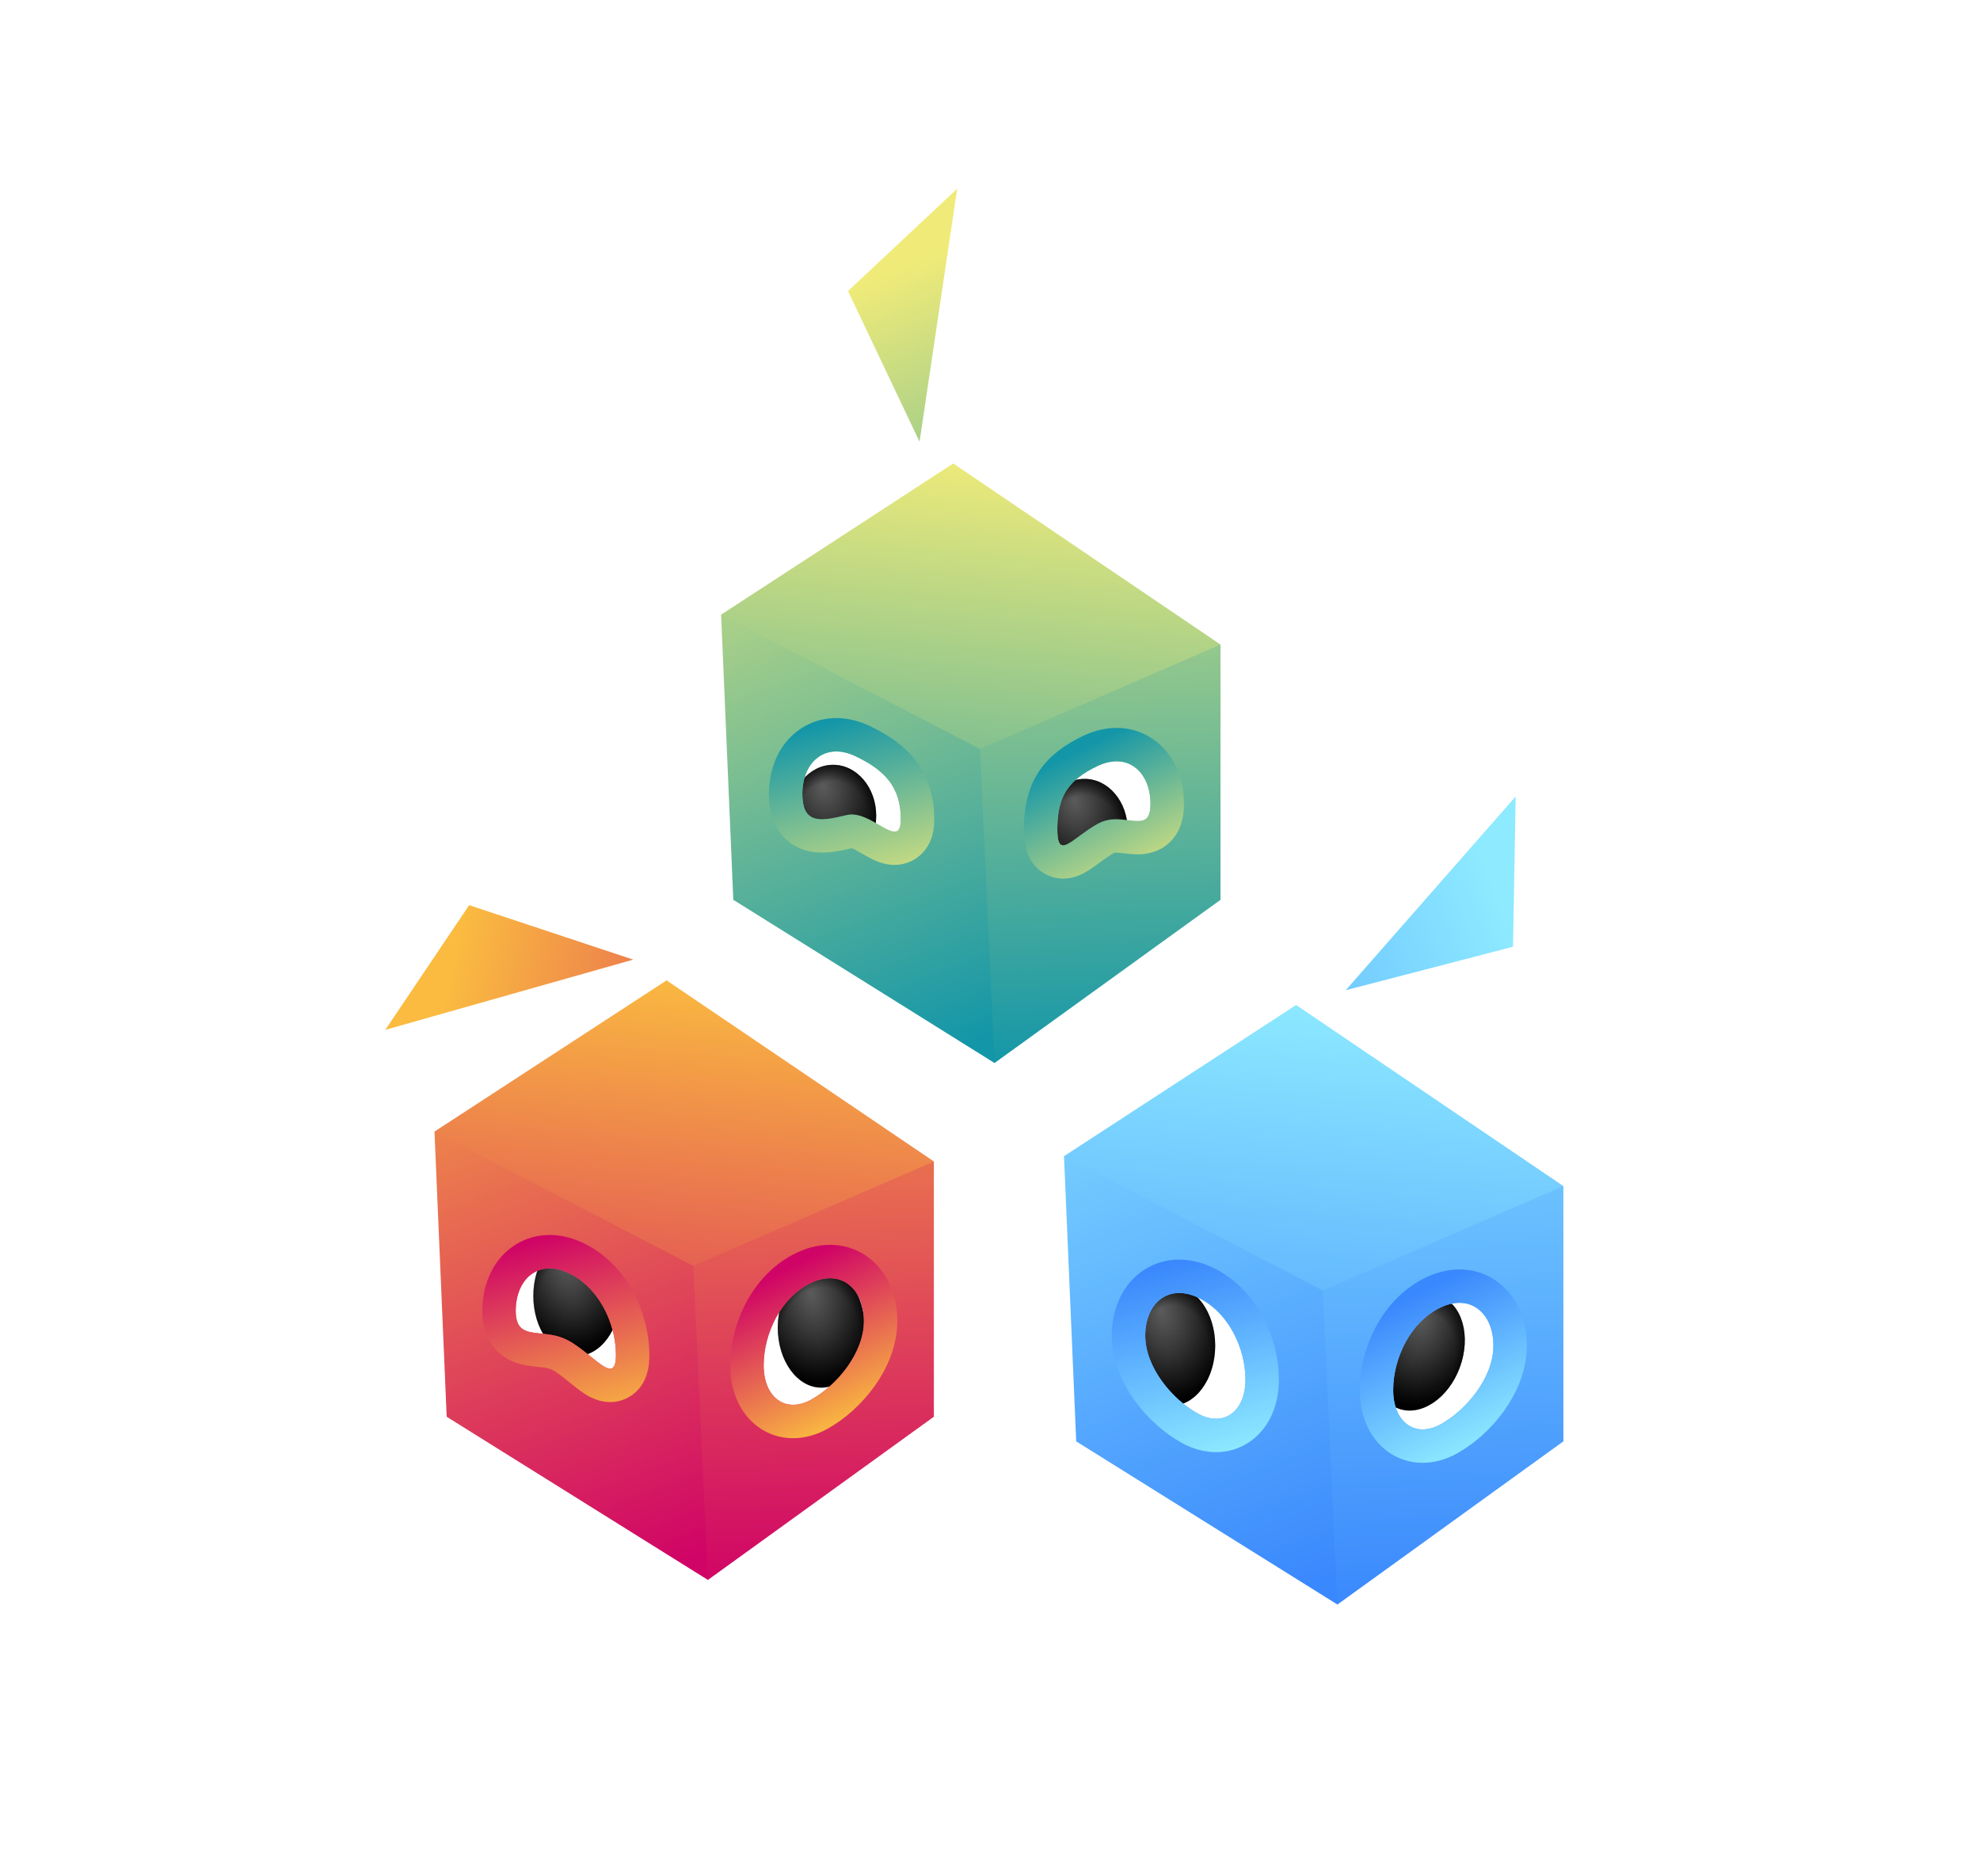 <svg width="1126" height="1067" viewBox="0 0 1126 1067" fill="none" xmlns="http://www.w3.org/2000/svg">
  <g filter="url(#filter0_d_29_143)">
    <rect x="435" y="383" width="245" height="112" fill="white" />
    <ellipse cx="473.786" cy="454" rx="24.5" ry="29" fill="url(#paint0_radial_29_143)" />
    <ellipse cx="473.786" cy="454" rx="24.5" ry="29" fill="url(#paint1_radial_29_143)" />
    <ellipse cx="616.786" cy="462" rx="24.5" ry="29" fill="url(#paint2_radial_29_143)" />
    <ellipse cx="616.786" cy="462" rx="24.5" ry="29" fill="url(#paint3_radial_29_143)" />
    <path d="M482.25 155.504L522.935 241.243L544.346 97.32L482.25 155.504Z" fill="url(#paint4_linear_29_143)" />
    <path d="M542.081 253.599L694.08 356.599L686.286 368.5L556.786 423L416.786 351.5L410.08 339.6L542.081 253.599Z"
      fill="url(#paint5_linear_29_143)" />
    <path fill-rule="evenodd" clip-rule="evenodd"
      d="M565.58 419.999L557.286 415.999L410.08 339.598L417.024 501.786L565.58 594.598L570.786 581.499L565.58 419.999ZM499.145 461.059C506.586 464.262 512.286 466.716 512.286 455.999C512.286 437.765 503.286 427.999 486.286 420.005C469.286 412.011 456.286 423.344 456.286 441.578C456.286 459.811 468.786 460.656 482.286 457.499C487.852 456.197 493.926 458.812 499.145 461.059Z"
      fill="url(#paint6_linear_29_143)" />
    <path fill-rule="evenodd" clip-rule="evenodd"
      d="M694.08 356.599L557.286 416L565.58 594.599L694.08 501.788L694.08 356.599ZM615.97 466.57C606.592 472.593 601.287 476 601.287 461.5C601.287 443.146 607.287 433.666 624.287 425.62C641.287 417.573 654.287 428.981 654.287 447.335C654.287 458.374 648.679 458.358 641.055 458.336C636.003 458.322 630.065 458.305 624.287 461.5C621.242 463.183 618.462 464.969 615.97 466.57Z"
      fill="url(#paint7_linear_29_143)" />
    <path
      d="M628.883 466.814C625.841 468.496 623.016 470.512 620.213 472.578C619.922 472.793 619.62 473.017 619.308 473.248C617.009 474.954 614.206 477.034 611.723 478.322C610.291 479.065 607.922 480.125 605.071 480.224C601.6 480.345 598.107 479.004 595.599 476.05C593.533 473.616 592.732 470.775 592.346 468.738C591.93 466.542 591.786 464.085 591.786 461.5C591.786 451.351 593.434 442.356 598.407 434.577C603.368 426.818 610.881 421.454 620.222 417.033C631.322 411.779 642.747 412.34 651.459 419.051C659.785 425.464 663.786 436.087 663.786 447.335C663.786 452.673 662.764 459.158 657.398 463.249C652.491 466.991 646.554 466.494 643.884 466.256C642.464 466.13 641.189 465.993 640.028 465.868C635.026 465.329 632.132 465.017 628.883 466.814Z"
      stroke="url(#paint8_linear_29_143)" stroke-width="19" />
    <path
      d="M483.95 462.75C484.348 462.657 485.628 462.61 488.475 463.842C490.546 464.737 492.416 465.813 494.603 467.071C495.499 467.586 496.447 468.131 497.485 468.708C499.043 469.574 500.955 470.583 502.914 471.304C504.69 471.958 507.82 472.89 511.345 472.16C515.692 471.261 518.666 468.309 520.201 464.878C521.5 461.975 521.786 458.778 521.786 456C521.786 445.186 519.067 436.053 513.207 428.392C507.518 420.954 499.477 415.711 490.329 411.409C479.244 406.197 467.842 406.752 459.138 413.413C450.803 419.791 446.786 430.369 446.786 441.579C446.786 446.996 447.646 452.18 450.234 456.478C453.061 461.175 457.308 463.759 461.812 464.812C465.908 465.769 470.088 465.444 473.52 464.928C476.723 464.446 480.116 463.65 483.142 462.94C483.414 462.876 483.684 462.813 483.95 462.75Z"
      stroke="url(#paint9_linear_29_143)" stroke-width="19" />
    <rect x="641" y="705" width="221" height="115" fill="white" />
    <ellipse cx="807.011" cy="759.126" rx="24.724" ry="34.126" transform="rotate(20.04 807.011 759.126)"
      fill="url(#paint10_radial_29_143)" />
    <ellipse cx="807.011" cy="759.126" rx="24.724" ry="34.126" transform="rotate(20.04 807.011 759.126)"
      fill="url(#paint11_radial_29_143)" />
    <ellipse cx="666.342" cy="755.385" rx="24.724" ry="34.126" fill="url(#paint12_radial_29_143)" />
    <ellipse cx="666.342" cy="755.385" rx="24.724" ry="34.126" fill="url(#paint13_radial_29_143)" />
    <path d="M860.434 528.478L765.286 553.196L861.934 443.013L860.434 528.478Z" fill="url(#paint14_linear_29_143)" />
    <path d="M737.081 561.599L889.08 664.599L877.786 680.5L756.786 732L611.286 664.599L605.08 647.599L737.081 561.599Z"
      fill="url(#paint15_linear_29_143)" />
    <path fill-rule="evenodd" clip-rule="evenodd"
      d="M760.58 727.5L752.286 724L605.08 647.599L612.024 809.787L760.58 902.599L769.786 885L760.58 727.5ZM681.287 794.035C695.787 801.999 708.287 792.891 708.287 774.657C708.287 756.424 698.287 736 681.287 728.006C664.287 720.012 651.287 731.345 651.287 749.579C651.287 767.812 666.787 786.071 681.287 794.035Z"
      fill="url(#paint16_linear_29_143)" />
    <path fill-rule="evenodd" clip-rule="evenodd"
      d="M889.08 664.599L752.286 724L760.58 902.599L889.08 809.787L889.08 664.599ZM819.287 800.084C804.787 808.101 792.287 798.932 792.287 780.579C792.287 762.225 802.287 741.666 819.287 733.62C836.287 725.573 849.287 736.981 849.287 755.335C849.287 773.688 833.787 792.068 819.287 800.084Z"
      fill="url(#paint17_linear_29_143)" />
    <path
      d="M676.714 802.362C686.419 807.692 697.227 808.045 705.782 801.876C713.962 795.976 717.787 785.74 717.787 774.657C717.787 753.71 706.455 729.342 685.33 719.409C674.244 714.196 662.843 714.752 654.139 721.412C645.804 727.791 641.787 738.369 641.787 749.579C641.787 761.323 646.724 772.366 653.16 781.237C659.625 790.148 668.169 797.668 676.714 802.362Z"
      stroke="url(#paint18_linear_29_143)" stroke-width="19" />
    <path
      d="M823.884 808.398C814.168 813.77 803.334 814.127 794.769 807.908C786.597 801.976 782.787 791.698 782.787 780.579C782.787 759.544 794.092 735.034 815.223 725.033C826.323 719.779 837.748 720.34 846.459 727.051C854.785 733.464 858.787 744.087 858.787 755.335C858.787 767.121 853.864 778.216 847.431 787.141C840.972 796.103 832.431 803.673 823.884 808.398Z"
      stroke="url(#paint19_linear_29_143)" stroke-width="19" />
    <rect x="282" y="689" width="221" height="115" fill="white" />
    <ellipse cx="328.011" cy="727.126" rx="24.724" ry="34.126" fill="url(#paint20_radial_29_143)" />
    <ellipse cx="328.011" cy="727.126" rx="24.724" ry="34.126" fill="url(#paint21_radial_29_143)" />
    <ellipse cx="467.011" cy="745.126" rx="24.724" ry="34.126" fill="url(#paint22_radial_29_143)" />
    <ellipse cx="467.011" cy="745.126" rx="24.724" ry="34.126" fill="url(#paint23_radial_29_143)" />
    <path d="M266.801 504.827L360.104 535.788L219.094 575.753L266.801 504.827Z" fill="url(#paint24_linear_29_143)" />
    <path d="M379.08 547.599L531.08 650.599L521.286 667.5L394.786 720L254.786 650.599L247.08 633.6L379.08 547.599Z"
      fill="url(#paint25_linear_29_143)" />
    <path fill-rule="evenodd" clip-rule="evenodd"
      d="M402.579 713.5L394.286 710L247.079 633.6L254.023 795.788L402.579 888.599L409.285 874L402.579 713.5ZM335.986 761.605C344.383 768.406 350.285 773.187 350.285 760.658C350.285 742.424 340.285 722 323.285 714.006C306.285 706.012 293.285 717.346 293.285 735.579C293.285 747.004 299.37 747.628 307.482 748.46C312.316 748.956 317.871 749.526 323.285 752.5C327.822 754.992 332.163 758.508 335.986 761.605Z"
      fill="url(#paint26_linear_29_143)" />
    <path fill-rule="evenodd" clip-rule="evenodd"
      d="M531.08 650.599L394.286 710L402.58 888.599L531.08 795.788L531.08 650.599ZM461.286 786.085C446.786 794.101 434.286 784.933 434.286 766.579C434.286 748.225 444.286 727.666 461.286 719.62C478.286 711.573 491.286 722.981 491.286 741.335C491.286 759.689 475.786 778.068 461.286 786.085Z"
      fill="url(#paint27_linear_29_143)" />
    <path
      d="M318.713 760.827C321.583 762.403 324.553 764.616 327.696 767.124C328.342 767.639 329.023 768.191 329.725 768.76C332.09 770.677 334.686 772.781 336.919 774.284C338.402 775.282 340.361 776.467 342.56 777.201C344.729 777.925 348.509 778.651 352.417 776.661C356.35 774.658 358.062 771.108 358.815 768.615C359.574 766.101 359.786 763.332 359.786 760.658C359.786 739.711 348.454 715.343 327.329 705.409C316.243 700.197 304.842 700.752 296.138 707.413C287.803 713.791 283.786 724.369 283.786 735.579C283.786 741.307 284.983 746.939 288.955 751.24C292.834 755.44 297.857 756.685 301.275 757.259C303.016 757.552 304.826 757.737 306.36 757.895L306.452 757.904C308.105 758.074 309.568 758.225 311.042 758.451C313.93 758.893 316.421 759.568 318.713 760.827Z"
      stroke="url(#paint28_linear_29_143)" stroke-width="19" />
    <path
      d="M465.883 794.398C456.167 799.77 445.333 800.127 436.768 793.908C428.596 787.976 424.786 777.698 424.786 766.579C424.786 745.544 436.091 721.034 457.222 711.033C468.322 705.779 479.747 706.34 488.458 713.051C496.784 719.464 500.786 730.087 500.786 741.335C500.786 753.121 495.863 764.216 489.43 773.141C482.971 782.103 474.43 789.673 465.883 794.398Z"
      stroke="url(#paint29_linear_29_143)" stroke-width="19" />
  </g>
  <defs>
    <filter id="filter0_d_29_143" x="187.094" y="75.32" width="733.987" height="869.278" filterUnits="userSpaceOnUse"
      color-interpolation-filters="sRGB">
      <feFlood flood-opacity="0" result="BackgroundImageFix" />
      <feColorMatrix in="SourceAlpha" type="matrix" values="0 0 0 0 0 0 0 0 0 0 0 0 0 0 0 0 0 0 127 0"
        result="hardAlpha" />
      <feOffset dy="10" />
      <feGaussianBlur stdDeviation="16" />
      <feComposite in2="hardAlpha" operator="out" />
      <feColorMatrix type="matrix" values="0 0 0 0 0 0 0 0 0 0 0 0 0 0 0 0 0 0 0.16 0" />
      <feBlend mode="normal" in2="BackgroundImageFix" result="effect1_dropShadow_29_143" />
      <feBlend mode="normal" in="SourceGraphic" in2="effect1_dropShadow_29_143" result="shape" />
    </filter>
    <radialGradient id="paint0_radial_29_143" cx="0" cy="0" r="1" gradientUnits="userSpaceOnUse"
      gradientTransform="translate(468.028 437.229) rotate(77.156) scale(44.211 36.906)">
      <stop stop-color="#666666" />
      <stop offset="1" />
    </radialGradient>
    <radialGradient id="paint1_radial_29_143" cx="0" cy="0" r="1" gradientUnits="userSpaceOnUse"
      gradientTransform="translate(472.456 460.76) rotate(97.299) scale(60.131 50.603)">
      <stop stop-opacity="0" />
      <stop offset="0.44" stop-opacity="0.118" />
      <stop offset="0.605" stop-opacity="0.79" />
      <stop offset="1" />
    </radialGradient>
    <radialGradient id="paint2_radial_29_143" cx="0" cy="0" r="1" gradientUnits="userSpaceOnUse"
      gradientTransform="translate(611.028 445.229) rotate(77.156) scale(44.211 36.906)">
      <stop stop-color="#666666" />
      <stop offset="1" />
    </radialGradient>
    <radialGradient id="paint3_radial_29_143" cx="0" cy="0" r="1" gradientUnits="userSpaceOnUse"
      gradientTransform="translate(615.456 468.76) rotate(97.299) scale(60.131 50.603)">
      <stop stop-opacity="0" />
      <stop offset="0.44" stop-opacity="0.118" />
      <stop offset="0.605" stop-opacity="0.79" />
      <stop offset="1" />
    </radialGradient>
    <linearGradient id="paint4_linear_29_143" x1="520.77" y1="138.043" x2="636.994" y2="419.566"
      gradientUnits="userSpaceOnUse">
      <stop stop-color="#F0EB79" />
      <stop offset="1" stop-color="#1396A8" />
    </linearGradient>
    <linearGradient id="paint5_linear_29_143" x1="532.772" y1="246.628" x2="502.755" y2="584.871"
      gradientUnits="userSpaceOnUse">
      <stop stop-color="#F0EB79" />
      <stop offset="1" stop-color="#1396A8" />
    </linearGradient>
    <linearGradient id="paint6_linear_29_143" x1="369.286" y1="221.999" x2="512.532" y2="598.205"
      gradientUnits="userSpaceOnUse">
      <stop stop-color="#F0EB79" />
      <stop offset="1" stop-color="#1396A8" />
    </linearGradient>
    <linearGradient id="paint7_linear_29_143" x1="431.422" y1="200.178" x2="446.812" y2="602.439"
      gradientUnits="userSpaceOnUse">
      <stop stop-color="#F0EB79" />
      <stop offset="1" stop-color="#1396A8" />
    </linearGradient>
    <linearGradient id="paint8_linear_29_143" x1="660.286" y1="498" x2="617.928" y2="414.15"
      gradientUnits="userSpaceOnUse">
      <stop stop-color="#F0EB79" />
      <stop offset="1" stop-color="#1396A8" />
    </linearGradient>
    <linearGradient id="paint9_linear_29_143" x1="521.286" y1="504.5" x2="491.027" y2="395.006"
      gradientUnits="userSpaceOnUse">
      <stop stop-color="#F0EB79" />
      <stop offset="1" stop-color="#1396A8" />
    </linearGradient>
    <radialGradient id="paint10_radial_29_143" cx="0" cy="0" r="1" gradientUnits="userSpaceOnUse"
      gradientTransform="translate(801.199 739.391) rotate(78.937) scale(51.685 37.49)">
      <stop stop-color="#666666" />
      <stop offset="1" />
    </radialGradient>
    <radialGradient id="paint11_radial_29_143" cx="0" cy="0" r="1" gradientUnits="userSpaceOnUse"
      gradientTransform="translate(805.668 767.082) rotate(96.269) scale(70.609 51.176)">
      <stop stop-opacity="0" />
      <stop offset="0.44" stop-opacity="0.118" />
      <stop offset="0.605" stop-opacity="0.79" />
      <stop offset="1" />
    </radialGradient>
    <radialGradient id="paint12_radial_29_143" cx="0" cy="0" r="1" gradientUnits="userSpaceOnUse"
      gradientTransform="translate(660.53 735.649) rotate(78.937) scale(51.685 37.49)">
      <stop stop-color="#666666" />
      <stop offset="1" />
    </radialGradient>
    <radialGradient id="paint13_radial_29_143" cx="0" cy="0" r="1" gradientUnits="userSpaceOnUse"
      gradientTransform="translate(664.999 763.34) rotate(96.269) scale(70.609 51.176)">
      <stop stop-opacity="0" />
      <stop offset="0.44" stop-opacity="0.118" />
      <stop offset="0.605" stop-opacity="0.79" />
      <stop offset="1" />
    </radialGradient>
    <linearGradient id="paint14_linear_29_143" x1="846.903" y1="487.603" x2="552.081" y2="596.629"
      gradientUnits="userSpaceOnUse">
      <stop stop-color="#8DEAFF" />
      <stop offset="1" stop-color="#3A88FD" />
    </linearGradient>
    <linearGradient id="paint15_linear_29_143" x1="727.772" y1="554.628" x2="697.755" y2="892.87"
      gradientUnits="userSpaceOnUse">
      <stop stop-color="#8DEAFF" />
      <stop offset="1" stop-color="#3A88FD" />
    </linearGradient>
    <linearGradient id="paint16_linear_29_143" x1="564.286" y1="530" x2="707.532" y2="906.206"
      gradientUnits="userSpaceOnUse">
      <stop stop-color="#8DEAFF" />
      <stop offset="1" stop-color="#3A88FD" />
    </linearGradient>
    <linearGradient id="paint17_linear_29_143" x1="626.422" y1="508.178" x2="641.812" y2="910.439"
      gradientUnits="userSpaceOnUse">
      <stop stop-color="#8DEAFF" />
      <stop offset="1" stop-color="#3A88FD" />
    </linearGradient>
    <linearGradient id="paint18_linear_29_143" x1="716.287" y1="812.5" x2="686.028" y2="703.006"
      gradientUnits="userSpaceOnUse">
      <stop stop-color="#8DEAFF" />
      <stop offset="1" stop-color="#3A88FD" />
    </linearGradient>
    <linearGradient id="paint19_linear_29_143" x1="855.287" y1="806" x2="812.929" y2="722.15"
      gradientUnits="userSpaceOnUse">
      <stop stop-color="#8DEAFF" />
      <stop offset="1" stop-color="#3A88FD" />
    </linearGradient>
    <radialGradient id="paint20_radial_29_143" cx="0" cy="0" r="1" gradientUnits="userSpaceOnUse"
      gradientTransform="translate(322.199 707.39) rotate(78.937) scale(51.685 37.49)">
      <stop stop-color="#666666" />
      <stop offset="1" />
    </radialGradient>
    <radialGradient id="paint21_radial_29_143" cx="0" cy="0" r="1" gradientUnits="userSpaceOnUse"
      gradientTransform="translate(326.668 735.082) rotate(96.269) scale(70.609 51.176)">
      <stop stop-opacity="0" />
      <stop offset="0.44" stop-opacity="0.118" />
      <stop offset="0.605" stop-opacity="0.79" />
      <stop offset="1" />
    </radialGradient>
    <radialGradient id="paint22_radial_29_143" cx="0" cy="0" r="1" gradientUnits="userSpaceOnUse"
      gradientTransform="translate(461.199 725.39) rotate(78.937) scale(51.685 37.49)">
      <stop stop-color="#666666" />
      <stop offset="1" />
    </radialGradient>
    <radialGradient id="paint23_radial_29_143" cx="0" cy="0" r="1" gradientUnits="userSpaceOnUse"
      gradientTransform="translate(465.668 753.082) rotate(96.269) scale(70.609 51.176)">
      <stop stop-opacity="0" />
      <stop offset="0.44" stop-opacity="0.118" />
      <stop offset="0.605" stop-opacity="0.79" />
      <stop offset="1" />
    </radialGradient>
    <linearGradient id="paint24_linear_29_143" x1="255.945" y1="546.492" x2="562.679" y2="615.202"
      gradientUnits="userSpaceOnUse">
      <stop stop-color="#FABB40" />
      <stop offset="1" stop-color="#D00466" />
    </linearGradient>
    <linearGradient id="paint25_linear_29_143" x1="369.772" y1="540.628" x2="339.755" y2="878.871"
      gradientUnits="userSpaceOnUse">
      <stop stop-color="#FABB40" />
      <stop offset="1" stop-color="#D00466" />
    </linearGradient>
    <linearGradient id="paint26_linear_29_143" x1="206.286" y1="516" x2="349.532" y2="892.206"
      gradientUnits="userSpaceOnUse">
      <stop stop-color="#FABB40" />
      <stop offset="1" stop-color="#D00466" />
    </linearGradient>
    <linearGradient id="paint27_linear_29_143" x1="268.422" y1="494.178" x2="283.812" y2="896.439"
      gradientUnits="userSpaceOnUse">
      <stop stop-color="#FABB40" />
      <stop offset="1" stop-color="#D00466" />
    </linearGradient>
    <linearGradient id="paint28_linear_29_143" x1="358.286" y1="798.5" x2="328.027" y2="689.006"
      gradientUnits="userSpaceOnUse">
      <stop stop-color="#FABB40" />
      <stop offset="1" stop-color="#D00466" />
    </linearGradient>
    <linearGradient id="paint29_linear_29_143" x1="497.286" y1="792" x2="454.928" y2="708.15"
      gradientUnits="userSpaceOnUse">
      <stop stop-color="#FABB40" />
      <stop offset="1" stop-color="#D00466" />
    </linearGradient>
  </defs>
</svg>